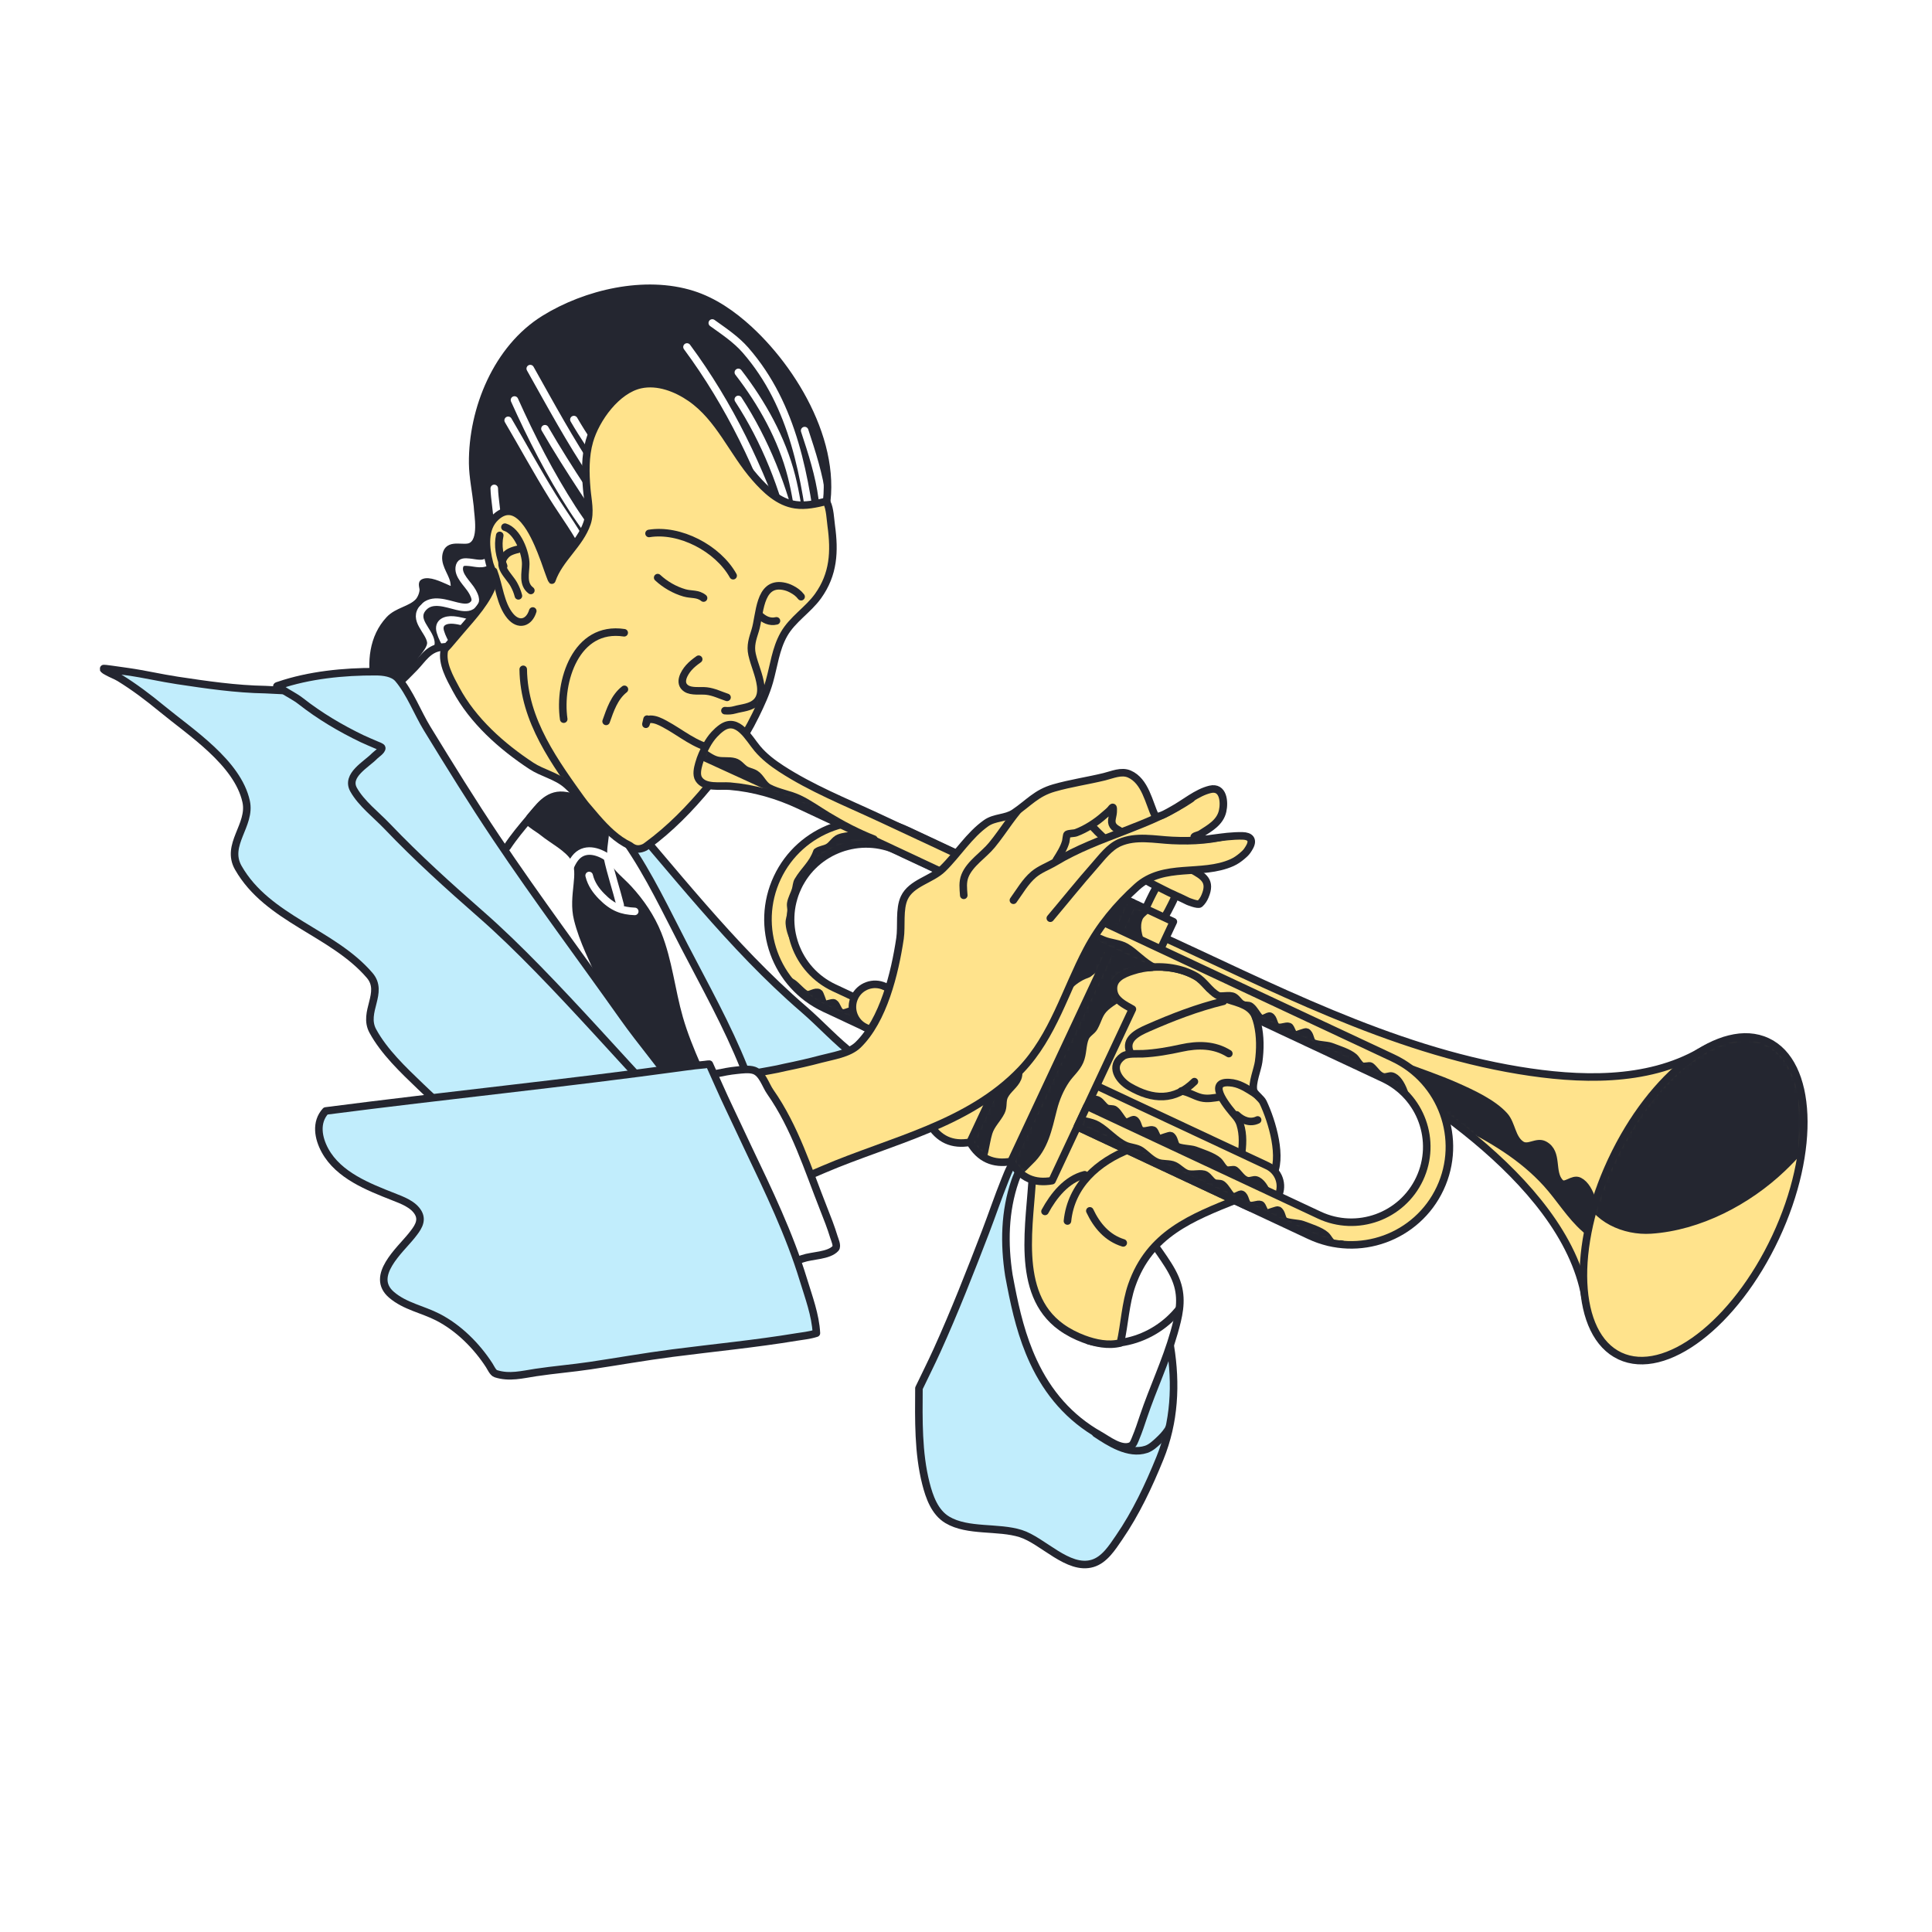 <svg width="512" height="512" viewBox="0 0 512 512" fill="none" xmlns="http://www.w3.org/2000/svg">
<g filter="url(#filter0_d_566_2371)">
<path fill-rule="evenodd" clip-rule="evenodd" d="M95.073 29.727C59.535 39 28.667 60.404 13.713 98.487C-6.348 149.581 24.495 202.961 30.839 253.59C38.67 316.094 -7.053 386.545 52.604 435.627C93.526 469.295 153.252 453.284 201.61 459.662C254.274 466.609 300.365 496.653 355.12 485.366C461.832 463.367 548.387 306.878 481.469 211.296C449.392 165.48 388.686 167.31 342.333 145.374C294.46 122.718 268.334 74.998 225.066 46.582C200.745 30.611 172.626 24.373 143.846 24.147C127.323 23.908 110.744 25.638 95.073 29.727Z" fill="white"/>
</g>
<path fill-rule="evenodd" clip-rule="evenodd" d="M99.453 181.832C98.186 175.528 98.815 168.904 103.201 164.211C105.329 161.934 108.844 161.647 110.872 159.534C111.603 158.772 112.204 157.276 112.186 156.201C112.181 155.875 111.812 154.658 112.147 154.464C113.548 153.652 116.552 155.128 117.867 155.678C118.324 155.868 119.469 156.518 119.999 156.307C120.732 156.015 120.362 154.266 120.245 153.81C119.626 151.371 117.453 149.103 118.407 146.466C119.292 144.019 122.932 145.689 124.771 144.826C128.073 143.275 126.629 136.538 126.534 134.065C126.134 130.242 125.302 126.368 125.266 122.801C125.123 108.436 131.74 92.281 144.306 84.519C155.313 77.719 170.912 74.063 183.511 78.045C189.182 79.838 194.229 83.372 198.565 87.372C211.74 99.526 224.042 121.418 217.485 139.725C215.118 146.333 210.169 151.837 204.754 156.168C202.112 158.281 199.399 160.289 196.721 162.353C191.379 166.467 185.68 170.129 180.534 174.484C176.775 177.664 173.084 180.942 169.27 184.054C161.712 190.224 153.646 195.905 144.95 200.333C140.534 202.582 136.133 205.266 131.165 206.122C120.614 207.94 108.91 202.92 103.936 193.359C103.892 193.274 103.845 193.178 103.797 193.072C101.89 189.867 100.274 185.916 99.453 181.832Z" fill="#242630"/>
<mask id="mask0_566_2371" style="mask-type:luminance" maskUnits="userSpaceOnUse" x="98" y="76" width="122" height="131">
<path d="M99.453 181.832C98.186 175.528 98.815 168.904 103.201 164.211C105.329 161.934 108.844 161.647 110.872 159.534C111.603 158.772 112.204 157.276 112.186 156.201C112.181 155.875 111.812 154.658 112.147 154.464C113.548 153.652 116.552 155.128 117.867 155.678C118.324 155.868 119.469 156.518 119.999 156.307C120.732 156.015 120.362 154.266 120.245 153.81C119.626 151.371 117.453 149.103 118.407 146.466C119.292 144.019 122.932 145.689 124.771 144.826C128.073 143.275 126.629 136.538 126.534 134.065C126.134 130.242 125.302 126.368 125.266 122.801C125.123 108.436 131.74 92.281 144.306 84.519C155.313 77.719 170.912 74.063 183.511 78.045C189.182 79.838 194.229 83.372 198.565 87.372C211.74 99.526 224.042 121.418 217.485 139.725C215.118 146.333 210.169 151.837 204.754 156.168C202.112 158.281 199.399 160.289 196.721 162.353C191.379 166.467 185.68 170.129 180.534 174.484C176.775 177.664 173.084 180.942 169.27 184.054C161.712 190.224 153.646 195.905 144.95 200.333C140.534 202.582 136.133 205.266 131.165 206.122C120.614 207.94 108.91 202.92 103.936 193.359C103.892 193.274 103.845 193.178 103.797 193.072C101.89 189.867 100.274 185.916 99.453 181.832Z" fill="white"/>
</mask>
<g mask="url(#mask0_566_2371)">
<path d="M188.766 85.592C191.843 87.801 195.084 89.947 197.587 92.822C210.433 107.572 213.496 126.719 215.733 145.352" stroke="white" stroke-width="2" stroke-miterlimit="1.5" stroke-linecap="round" stroke-linejoin="round"/>
<path d="M195.669 98.69C201.914 106.779 207.219 116.249 209.751 126.196C212.025 135.125 212.451 144.441 214.313 153.464" stroke="white" stroke-width="2" stroke-miterlimit="1.5" stroke-linecap="round" stroke-linejoin="round"/>
<path d="M195.656 105.858C202.792 116.787 207.812 129.406 210.6 142.15" stroke="white" stroke-width="2" stroke-miterlimit="1.5" stroke-linecap="round" stroke-linejoin="round"/>
<path d="M213.24 114.11C215.169 119.943 217.104 125.948 217.908 132.057C218.646 137.668 218.258 143.407 218.365 149.046" stroke="white" stroke-width="2" stroke-miterlimit="1.5" stroke-linecap="round" stroke-linejoin="round"/>
<path d="M182.062 91.953C193.354 107.224 201.55 124.332 207.571 142.335" stroke="white" stroke-width="2" stroke-miterlimit="1.5" stroke-linecap="round" stroke-linejoin="round"/>
<path d="M134.667 111.39C138.625 118.108 142.341 124.968 146.457 131.591C149.489 136.468 153.114 141.189 155.564 146.404" stroke="white" stroke-width="2" stroke-miterlimit="1.5" stroke-linecap="round" stroke-linejoin="round"/>
<path d="M136.344 106.006C140.781 115.914 145.824 125.716 151.715 134.85C154.38 138.983 157.467 142.797 159.864 147.104" stroke="white" stroke-width="2" stroke-miterlimit="1.5" stroke-linecap="round" stroke-linejoin="round"/>
<path d="M144.417 113.617C150.761 124.597 158.024 135.015 164.963 145.623" stroke="white" stroke-width="2" stroke-miterlimit="1.5" stroke-linecap="round" stroke-linejoin="round"/>
<path d="M140.523 97.684C145.856 107.174 151.107 116.894 157.19 125.932C159.962 130.052 163.435 133.763 165.857 138.113" stroke="white" stroke-width="2" stroke-miterlimit="1.5" stroke-linecap="round" stroke-linejoin="round"/>
<path d="M152.088 111.193C154.672 115.66 157.558 119.802 160.432 124.07" stroke="white" stroke-width="2" stroke-miterlimit="1.5" stroke-linecap="round" stroke-linejoin="round"/>
<path d="M130.983 129.432C131.136 134.969 133.817 143.89 129.484 148.516C128.172 149.916 125.952 149.141 124.317 149.005C123.314 148.922 122.16 148.773 121.803 149.958C121.057 152.434 124.12 154.821 125.182 156.781C125.921 158.145 126.595 159.557 124.887 160.597C123.83 161.241 122.222 160.904 121.096 160.643C118.345 160.004 114.508 158.429 112.18 161.004C109.259 164.236 113.745 167.094 114.173 170.101C114.41 171.768 112.479 173.772 111.58 175.06" stroke="white" stroke-width="2" stroke-miterlimit="1.5" stroke-linecap="round" stroke-linejoin="round"/>
<path d="M126.113 165.729C124.971 165.413 123.853 165.024 122.698 164.753C121.858 164.556 121.008 164.383 120.148 164.308C118.12 164.132 115.955 164.909 116.701 167.433C117.567 170.365 119.671 172.825 120.808 175.641C121.254 176.748 121.344 177.403 121.612 178.597" stroke="white" stroke-width="2" stroke-miterlimit="1.5" stroke-linecap="round" stroke-linejoin="round"/>
</g>
<path fill-rule="evenodd" clip-rule="evenodd" d="M99.453 181.832C98.186 175.528 98.815 168.904 103.201 164.211C105.329 161.934 108.844 161.647 110.872 159.534C111.603 158.772 112.204 157.276 112.186 156.201C112.181 155.875 111.812 154.658 112.147 154.464C113.548 153.652 116.552 155.128 117.867 155.678C118.324 155.868 119.469 156.518 119.999 156.307C120.732 156.015 120.362 154.266 120.245 153.81C119.626 151.371 117.453 149.103 118.407 146.466C119.292 144.019 122.932 145.689 124.771 144.826C128.073 143.275 126.629 136.538 126.534 134.065C126.134 130.242 125.302 126.368 125.266 122.801C125.123 108.436 131.74 92.281 144.306 84.519C155.313 77.719 170.912 74.063 183.511 78.045C189.182 79.838 194.229 83.372 198.565 87.372C211.74 99.526 224.042 121.418 217.485 139.725C215.118 146.333 210.169 151.837 204.754 156.168C202.112 158.281 199.399 160.289 196.721 162.353C191.379 166.467 185.68 170.129 180.534 174.484C176.775 177.664 173.084 180.942 169.27 184.054C161.712 190.224 153.646 195.905 144.95 200.333C140.534 202.582 136.133 205.266 131.165 206.122C120.614 207.94 108.91 202.92 103.936 193.359C103.892 193.274 103.845 193.178 103.797 193.072C101.89 189.867 100.274 185.916 99.453 181.832Z" stroke="#242630" stroke-width="2" stroke-miterlimit="1.5" stroke-linecap="round" stroke-linejoin="round"/>
<path fill-rule="evenodd" clip-rule="evenodd" d="M243.527 367.902C245.12 364.572 246.786 361.272 248.305 357.92C252.964 347.643 257.123 337.015 261.174 326.479C262.943 321.875 264.506 317.201 266.356 312.628C267.241 310.441 268.232 307.637 270.318 306.313C277.347 301.854 287.264 310.584 291.582 315.23C296.662 320.696 299.718 327.392 302.749 334.121C306.007 341.352 308.873 348.866 310.141 356.727C311.767 366.806 311.27 376.884 307.4 386.411C304.425 393.736 301.03 400.986 296.537 407.516C294.76 410.099 292.71 413.381 289.525 414.32C283.033 416.236 276.372 408.263 270.493 406.41C264.479 404.515 256.474 406.018 251.042 402.771C247.694 400.769 246.281 396.698 245.371 393.122C243.3 384.992 243.475 376.24 243.527 367.902Z" fill="#C1EDFC"/>
<mask id="mask1_566_2371" style="mask-type:luminance" maskUnits="userSpaceOnUse" x="243" y="305" width="69" height="110">
<path d="M243.527 367.902C245.12 364.572 246.786 361.272 248.305 357.92C252.964 347.643 257.123 337.015 261.174 326.479C262.943 321.875 264.506 317.201 266.356 312.628C267.241 310.441 268.232 307.637 270.318 306.313C277.347 301.854 287.264 310.584 291.582 315.23C296.662 320.696 299.718 327.392 302.749 334.121C306.007 341.352 308.873 348.866 310.141 356.727C311.767 366.806 311.27 376.884 307.4 386.411C304.425 393.736 301.03 400.986 296.537 407.516C294.76 410.099 292.71 413.381 289.525 414.32C283.033 416.236 276.372 408.263 270.493 406.41C264.479 404.515 256.474 406.018 251.042 402.771C247.694 400.769 246.281 396.698 245.371 393.122C243.3 384.992 243.475 376.24 243.527 367.902Z" fill="white"/>
</mask>
<g mask="url(#mask1_566_2371)">
<path d="M290.382 379.888C293.923 382.24 299.094 385.636 303.745 384.091C305.002 383.673 306.018 382.717 306.95 381.855C307.926 380.952 308.823 380.039 309.529 378.927C310.382 377.583 311.036 376.106 311.438 374.588C312.253 371.503 312.186 368.427 312.026 365.291" stroke="#242630" stroke-width="2" stroke-miterlimit="1.5" stroke-linecap="round" stroke-linejoin="round"/>
</g>
<path fill-rule="evenodd" clip-rule="evenodd" d="M243.527 367.902C245.12 364.572 246.786 361.272 248.305 357.92C252.964 347.643 257.123 337.015 261.174 326.479C262.943 321.875 264.506 317.201 266.356 312.628C267.241 310.441 268.232 307.637 270.318 306.313C277.347 301.854 287.264 310.584 291.582 315.23C296.662 320.696 299.718 327.392 302.749 334.121C306.007 341.352 308.873 348.866 310.141 356.727C311.767 366.806 311.27 376.884 307.4 386.411C304.425 393.736 301.03 400.986 296.537 407.516C294.76 410.099 292.71 413.381 289.525 414.32C283.033 416.236 276.372 408.263 270.493 406.41C264.479 404.515 256.474 406.018 251.042 402.771C247.694 400.769 246.281 396.698 245.371 393.122C243.3 384.992 243.475 376.24 243.527 367.902Z" stroke="#242630" stroke-width="2" stroke-miterlimit="1.5" stroke-linecap="round" stroke-linejoin="round"/>
<path fill-rule="evenodd" clip-rule="evenodd" d="M269.272 312.213C269.179 312.457 269.093 312.695 269.013 312.925C266.221 321.009 266.063 329.583 267.367 337.987C267.528 338.852 267.692 339.716 267.859 340.58C269.211 347.583 270.84 354.337 273.853 360.826C277.712 369.138 283.461 375.834 291.45 380.324C293.563 381.511 297.042 384.282 299.614 383.209C300.36 382.899 300.696 381.766 300.982 381.09C301.77 379.226 302.393 377.294 303.039 375.378C305.558 367.9 308.958 360.807 311.129 353.182C312.325 348.979 313.346 344.964 312.128 340.653C311.404 338.092 309.993 335.81 308.515 333.61C302.982 325.376 296.681 318.3 288.543 312.536C287.564 311.842 286.531 311.115 285.456 310.398C282.525 308.594 279.427 305.478 275.7 305.677C272.385 305.854 270.358 309.381 269.272 312.213Z" fill="white"/>
<mask id="mask2_566_2371" style="mask-type:luminance" maskUnits="userSpaceOnUse" x="266" y="305" width="47" height="79">
<path d="M269.272 312.213C269.179 312.457 269.093 312.695 269.013 312.925C266.221 321.009 266.063 329.583 267.367 337.987C267.528 338.852 267.692 339.716 267.859 340.58C269.211 347.583 270.84 354.337 273.853 360.826C277.712 369.138 283.461 375.834 291.45 380.324C293.563 381.511 297.042 384.282 299.614 383.209C300.36 382.899 300.696 381.766 300.982 381.09C301.77 379.226 302.393 377.294 303.039 375.378C305.558 367.9 308.958 360.807 311.129 353.182C312.325 348.979 313.346 344.964 312.128 340.653C311.404 338.092 309.993 335.81 308.515 333.61C302.982 325.376 296.681 318.3 288.543 312.536C287.564 311.842 286.531 311.115 285.456 310.398C282.525 308.594 279.427 305.478 275.7 305.677C272.385 305.854 270.358 309.381 269.272 312.213Z" fill="white"/>
</mask>
<g mask="url(#mask2_566_2371)">
<path d="M288.482 355.284C299.555 358.307 311.79 351.659 315.894 340.948C317.064 337.893 317.089 334.475 317.295 331.263" stroke="#242630" stroke-width="2" stroke-miterlimit="1.5" stroke-linecap="round" stroke-linejoin="round"/>
</g>
<path fill-rule="evenodd" clip-rule="evenodd" d="M269.272 312.213C269.179 312.457 269.093 312.695 269.013 312.925C266.221 321.009 266.063 329.583 267.367 337.987C267.528 338.852 267.692 339.716 267.859 340.58C269.211 347.583 270.84 354.337 273.853 360.826C277.712 369.138 283.461 375.834 291.45 380.324C293.563 381.511 297.042 384.282 299.614 383.209C300.36 382.899 300.696 381.766 300.982 381.09C301.77 379.226 302.393 377.294 303.039 375.378C305.558 367.9 308.958 360.807 311.129 353.182C312.325 348.979 313.346 344.964 312.128 340.653C311.404 338.092 309.993 335.81 308.515 333.61C302.982 325.376 296.681 318.3 288.543 312.536C287.564 311.842 286.531 311.115 285.456 310.398C282.525 308.594 279.427 305.478 275.7 305.677C272.385 305.854 270.358 309.381 269.272 312.213Z" stroke="#242630" stroke-width="2" stroke-miterlimit="1.5" stroke-linecap="round" stroke-linejoin="round"/>
<path fill-rule="evenodd" clip-rule="evenodd" d="M296.916 355.9C298.028 350.926 298.255 345.398 299.928 340.603C304.663 327.032 315.624 322.731 327.995 317.788C331.187 316.512 335.192 314.944 337.109 311.857C340.082 307.071 337.131 297.158 334.729 292.115C334.237 291.083 332.437 289.899 332.206 288.966C331.733 287.061 333.28 283.356 333.552 281.373C334.451 274.815 333.619 267.436 328.361 262.945C326.524 261.377 324.365 260.261 322.21 259.197C319.23 257.725 316.048 256.62 312.935 255.454C308.64 253.846 303.829 252.759 299.304 254.107C292.213 256.221 290.089 265.691 286.024 270.885C282.55 275.324 278.949 278.827 276.9 284.226C273.811 292.364 273.975 302.268 273.64 310.89C273.138 323.81 268.735 342.663 281.207 351.671C283.057 353.007 285.12 354.062 287.258 354.855C290.301 355.985 293.706 356.691 296.916 355.9Z" fill="#FFE38C"/>
<mask id="mask3_566_2371" style="mask-type:luminance" maskUnits="userSpaceOnUse" x="272" y="253" width="67" height="104">
<path d="M296.916 355.9C298.028 350.926 298.255 345.398 299.928 340.603C304.663 327.032 315.624 322.731 327.995 317.788C331.187 316.512 335.192 314.944 337.109 311.857C340.082 307.071 337.131 297.158 334.729 292.115C334.237 291.083 332.437 289.899 332.206 288.966C331.733 287.061 333.28 283.356 333.552 281.373C334.451 274.815 333.619 267.436 328.361 262.945C326.524 261.377 324.365 260.261 322.21 259.197C319.23 257.725 316.048 256.62 312.935 255.454C308.64 253.846 303.829 252.759 299.304 254.107C292.213 256.221 290.089 265.691 286.024 270.885C282.55 275.324 278.949 278.827 276.9 284.226C273.811 292.364 273.975 302.268 273.64 310.89C273.138 323.81 268.735 342.663 281.207 351.671C283.057 353.007 285.12 354.062 287.258 354.855C290.301 355.985 293.706 356.691 296.916 355.9Z" fill="white"/>
</mask>
<g mask="url(#mask3_566_2371)">
<path d="M328.929 306.473C329.344 303.598 329.536 300.739 328.654 297.939C328.38 297.067 327.918 296.371 327.326 295.684C326.063 294.222 319.299 286.504 325.772 286.896C326.411 286.934 327.038 287.039 327.651 287.223C328.566 287.498 329.458 287.922 330.284 288.397C331.56 289.131 332.848 289.953 334.001 290.874" stroke="#242630" stroke-width="2" stroke-miterlimit="1.5" stroke-linecap="round" stroke-linejoin="round"/>
<path d="M333.283 296.795C331.257 297.755 329.227 296.893 327.74 295.454" stroke="#242630" stroke-width="2" stroke-miterlimit="1.5" stroke-linecap="round" stroke-linejoin="round"/>
<path d="M325.652 279.212C321.784 276.802 317.46 276.782 313.09 277.741C309.768 278.47 306.28 279.096 302.876 279.256C301.389 279.326 298.809 279.043 297.559 279.938C293.981 282.501 296.372 286.241 299.32 287.955C305.542 291.573 311.278 291.797 316.53 286.643" stroke="#242630" stroke-width="2" stroke-miterlimit="1.5" stroke-linecap="round" stroke-linejoin="round"/>
<path d="M323.244 290.721C321.587 290.968 319.962 291.311 318.297 290.908C316.516 290.476 314.939 289.357 313.106 289.118" stroke="#242630" stroke-width="2" stroke-miterlimit="1.5" stroke-linecap="round" stroke-linejoin="round"/>
<path d="M299.421 278.714C298.077 275.372 301.419 273.67 304.129 272.477C310.658 269.602 317.274 267.038 324.233 265.35" stroke="#242630" stroke-width="2" stroke-miterlimit="1.5" stroke-linecap="round" stroke-linejoin="round"/>
<path d="M288.82 320.89C290.66 324.791 293.42 328.079 297.672 329.382" stroke="#242630" stroke-width="2" stroke-miterlimit="1.5" stroke-linecap="round" stroke-linejoin="round"/>
<path d="M299.462 304.527C290.924 307.83 283.847 314.131 282.886 323.579" stroke="#242630" stroke-width="2" stroke-miterlimit="1.5" stroke-linecap="round" stroke-linejoin="round"/>
<path d="M276.938 321.038C279.182 316.894 282.624 312.517 287.443 311.321" stroke="#242630" stroke-width="2" stroke-miterlimit="1.5" stroke-linecap="round" stroke-linejoin="round"/>
</g>
<path fill-rule="evenodd" clip-rule="evenodd" d="M296.916 355.9C298.028 350.926 298.255 345.398 299.928 340.603C304.663 327.032 315.624 322.731 327.995 317.788C331.187 316.512 335.192 314.944 337.109 311.857C340.082 307.071 337.131 297.158 334.729 292.115C334.237 291.083 332.437 289.899 332.206 288.966C331.733 287.061 333.28 283.356 333.552 281.373C334.451 274.815 333.619 267.436 328.361 262.945C326.524 261.377 324.365 260.261 322.21 259.197C319.23 257.725 316.048 256.62 312.935 255.454C308.64 253.846 303.829 252.759 299.304 254.107C292.213 256.221 290.089 265.691 286.024 270.885C282.55 275.324 278.949 278.827 276.9 284.226C273.811 292.364 273.975 302.268 273.64 310.89C273.138 323.81 268.735 342.663 281.207 351.671C283.057 353.007 285.12 354.062 287.258 354.855C290.301 355.985 293.706 356.691 296.916 355.9Z" stroke="#242630" stroke-width="2" stroke-miterlimit="1.5" stroke-linecap="round" stroke-linejoin="round"/>
<path fill-rule="evenodd" clip-rule="evenodd" d="M158.666 210.473C166.164 229.553 175.339 247.684 183.779 266.321C187.083 273.618 189.877 281.13 193.279 288.395C194.673 291.373 195.834 295.007 197.976 297.604C199.566 299.533 202.602 299.882 204.902 300.306C212.925 301.784 220.546 299.556 227.626 295.678C229.833 294.469 231.95 293.082 234.117 291.801C234.759 291.421 235.941 291.029 235.892 290.128C235.633 285.331 229.758 282.12 226.511 279.667C221.632 275.982 217.565 271.395 212.948 267.415C193.676 250.807 178.156 230.233 161.356 211.238C160.986 210.819 158.666 210.473 158.666 210.473Z" fill="#C1EDFC" stroke="#242630" stroke-width="2" stroke-miterlimit="1.5" stroke-linecap="round" stroke-linejoin="round"/>
<path fill-rule="evenodd" clip-rule="evenodd" d="M100.44 185.629C103.757 182.898 106.916 179.98 109.883 176.868C112.019 174.628 113.491 171.993 116.717 171.543C128.566 169.89 133.428 181.943 139.501 190.153C143.418 195.449 148.092 200.048 152.351 205.049C157.193 210.733 161.951 217.243 166.198 223.399C172.088 231.936 176.592 241.557 181.355 250.735C186.869 261.362 192.739 271.833 197.189 282.959C198.11 285.261 198.941 287.597 199.856 289.903C200.268 290.941 200.917 292.017 200.2 293.075C192.099 305.022 178.947 290.232 173.026 284.159C171.398 282.49 169.838 280.765 168.236 279.072C166.095 276.81 163.9 274.6 161.75 272.347C154.409 264.648 147.838 256.325 140.759 248.405C134.023 240.87 128.332 232.669 122.147 224.691C117.876 219.182 113.216 214.196 109.79 208.075C107.414 203.831 100.44 185.629 100.44 185.629Z" fill="white"/>
<mask id="mask4_566_2371" style="mask-type:luminance" maskUnits="userSpaceOnUse" x="100" y="171" width="101" height="127">
<path d="M100.44 185.629C103.757 182.898 106.916 179.98 109.883 176.868C112.019 174.628 113.491 171.993 116.717 171.543C128.566 169.89 133.428 181.943 139.501 190.153C143.418 195.449 148.092 200.048 152.351 205.049C157.193 210.733 161.951 217.243 166.198 223.399C172.088 231.936 176.592 241.557 181.355 250.735C186.869 261.362 192.739 271.833 197.189 282.959C198.11 285.261 198.941 287.597 199.856 289.903C200.268 290.941 200.917 292.017 200.2 293.075C192.099 305.022 178.947 290.232 173.026 284.159C171.398 282.49 169.838 280.765 168.236 279.072C166.095 276.81 163.9 274.6 161.75 272.347C154.409 264.648 147.838 256.325 140.759 248.405C134.023 240.87 128.332 232.669 122.147 224.691C117.876 219.182 113.216 214.196 109.79 208.075C107.414 203.831 100.44 185.629 100.44 185.629Z" fill="white"/>
</mask>
<g mask="url(#mask4_566_2371)">
<path fill-rule="evenodd" clip-rule="evenodd" d="M149.544 211.139C147.528 210.949 145.542 211.336 143.886 212.925C142.87 213.899 141.958 214.949 141.02 215.997C140.674 216.384 140.134 216.926 140.139 217.488C140.143 217.929 140.721 218.281 141.027 218.521C141.962 219.253 143.017 219.833 143.936 220.583C146.502 222.677 150.516 224.648 152.253 227.489C153.466 229.473 153.229 232.166 153.004 234.372C152.682 237.533 152.31 240.463 153.086 243.592C154.523 249.393 157.361 254.709 159.713 260.166C164.06 270.257 167.929 280.581 176.696 287.755C179.602 290.133 182.447 292.803 185.971 294.247C187.12 294.718 188.783 295.247 190.116 294.994C186.861 286.547 182.498 278.506 179.994 269.777C177.885 262.421 177.17 254.674 174.314 247.534C172.546 243.114 169.79 239.08 166.578 235.581C164.544 233.365 161.949 231.504 160.566 228.767C158.709 225.094 161.597 220.985 159.768 217.271C159.174 216.064 158.335 214.903 157.422 213.815C155.096 212.752 152.274 211.396 149.544 211.139Z" fill="#242630" stroke="#242630" stroke-width="2" stroke-miterlimit="1.5" stroke-linecap="round" stroke-linejoin="round"/>
<path d="M168.215 241.531C164.861 241.398 162.376 240.561 159.377 237.482C158.037 236.107 156.694 234.366 156.13 232.015" stroke="white" stroke-width="2" stroke-miterlimit="1.5" stroke-linecap="round" stroke-linejoin="round"/>
<path d="M160.99 227.313C161.904 231.547 163.303 235.656 164.358 239.856" stroke="white" stroke-width="2" stroke-miterlimit="1.5" stroke-linecap="round" stroke-linejoin="round"/>
<path d="M150.513 231.279C151.066 229.684 151.909 227.607 153.307 226.513C156.057 224.361 159.859 226.145 162.174 228.111" stroke="white" stroke-width="2" stroke-miterlimit="1.5" stroke-linecap="round" stroke-linejoin="round"/>
<path d="M134.414 224.437C136.192 221.742 138.218 219.337 140.291 216.877C142.696 214.021 144.977 210.427 149.274 210.778C150.618 210.888 152.098 211.3 153.366 211.765" stroke="#242630" stroke-width="2" stroke-miterlimit="1.5" stroke-linecap="round" stroke-linejoin="round"/>
</g>
<path fill-rule="evenodd" clip-rule="evenodd" d="M100.44 185.629C103.757 182.898 106.916 179.98 109.883 176.868C112.019 174.628 113.491 171.993 116.717 171.543C128.566 169.89 133.428 181.943 139.501 190.153C143.418 195.449 148.092 200.048 152.351 205.049C157.193 210.733 161.951 217.243 166.198 223.399C172.088 231.936 176.592 241.557 181.355 250.735C186.869 261.362 192.739 271.833 197.189 282.959C198.11 285.261 198.941 287.597 199.856 289.903C200.268 290.941 200.917 292.017 200.2 293.075C192.099 305.022 178.947 290.232 173.026 284.159C171.398 282.49 169.838 280.765 168.236 279.072C166.095 276.81 163.9 274.6 161.75 272.347C154.409 264.648 147.838 256.325 140.759 248.405C134.023 240.87 128.332 232.669 122.147 224.691C117.876 219.182 113.216 214.196 109.79 208.075C107.414 203.831 100.44 185.629 100.44 185.629Z" stroke="#242630" stroke-width="2" stroke-miterlimit="1.5" stroke-linecap="round" stroke-linejoin="round"/>
<path fill-rule="evenodd" clip-rule="evenodd" d="M82.935 183.637C81.849 183.538 80.765 183.42 79.681 183.279C76.568 183.057 73.489 182.906 70.359 182.758C62.541 182.629 54.687 181.48 47.029 180.325C42.63 179.662 38.295 178.633 33.89 178.01C32.44 177.805 30.989 177.599 29.539 177.394C29.063 177.327 28.586 177.262 28.108 177.211C28.077 177.208 27.366 177.15 27.379 177.191C27.487 177.553 28.155 177.859 28.447 178.025C29.498 178.622 30.665 179.016 31.694 179.647C35.576 182.031 39.269 184.82 42.781 187.717C50.453 194.045 62.972 202.099 65.233 212.414C66.607 218.68 59.663 223.854 63.158 229.975C70.927 243.58 88.141 247.044 97.956 258.478C101.888 263.058 96.029 268.132 98.803 273.233C101.803 278.752 106.887 283.55 111.365 287.852C121.631 297.714 134.067 308.185 147.866 312.553C150.12 313.266 152.541 313.631 154.902 313.379C156.843 313.172 158.743 312.584 160.62 312.067C166.728 310.384 177.28 307.846 179.419 300.717C181.321 294.377 175.062 287.584 171.438 283.147C161.647 271.161 151.426 259.303 142.251 246.835C132.091 233.029 122.484 218.829 112.456 204.928C108.326 199.202 104.764 190.767 98.569 186.906C93.959 184.033 88.155 184.113 82.935 183.637Z" fill="#C1EDFC" stroke="#242630" stroke-width="2" stroke-miterlimit="1.5" stroke-linecap="round" stroke-linejoin="round"/>
<path fill-rule="evenodd" clip-rule="evenodd" d="M180.078 289.472C175.442 282.57 169.961 276.304 165.165 269.528C153.987 253.738 142.326 238.151 131.557 222.082C125.165 212.544 119.182 202.854 113.193 193.07C110.706 189.006 108.634 183.534 105.527 179.884C104.166 178.285 101.522 178.012 99.575 178.003C91.114 177.963 81.889 178.885 73.843 181.643C73.8 181.658 73.333 181.77 73.372 181.865C73.477 182.113 74.592 182.557 74.866 182.743C76.442 183.816 78.19 184.62 79.693 185.799C84.716 189.742 90.208 192.996 95.964 195.765C97.227 196.372 98.525 196.877 99.805 197.446C100.017 197.54 101.163 197.919 101.174 198.224C101.201 198.959 99.724 199.866 99.265 200.344C97.114 202.586 91.57 205.458 93.712 209.275C95.78 212.959 99.683 215.917 102.584 218.957C110.52 227.276 118.977 234.897 127.619 242.467C146.976 259.423 169.796 287.235 188.125 305.291C189.127 306.277 180.078 289.472 180.078 289.472Z" fill="#C1EDFC" stroke="#242630" stroke-width="2" stroke-miterlimit="1.5" stroke-linecap="round" stroke-linejoin="round"/>
<path fill-rule="evenodd" clip-rule="evenodd" d="M171.505 224.093C177.569 219.675 182.842 214.235 187.619 208.473C192.488 202.601 196.887 196.373 200.244 189.505C201.647 186.634 203.019 183.689 203.894 180.608C205.087 176.408 205.545 172.006 207.721 168.141C209.994 164.102 214.143 161.665 216.798 157.95C220.941 152.153 221.222 146.158 220.285 139.311C220.051 137.598 219.951 134.783 219.145 133.219C219.084 133.099 219.015 132.985 218.939 132.875C216.284 133.525 213.517 134.157 210.772 133.759C206.362 133.119 202.91 129.805 200.097 126.591C194.129 119.775 190.665 110.733 183.016 105.449C179.269 102.86 174.356 100.937 169.748 101.932C163.417 103.299 157.906 110.958 156.206 116.884C155.034 120.971 155.135 125.356 155.491 129.553C155.741 132.502 156.55 135.755 155.575 138.645C153.675 144.279 148.216 148.032 146.243 153.739C146.148 153.655 145.27 151.222 145.209 151.042C144.632 149.363 144.035 147.69 143.371 146.044C141.632 141.734 137.254 131.692 131.415 137.018C128.063 140.074 128.713 145.327 129.717 149.272C130.008 150.415 131.323 152.91 130.897 154.201C129.226 159.259 125.474 163.212 122.077 167.174C120.994 168.436 119.908 169.697 118.843 170.975C118.559 171.316 117.847 171.913 117.749 172.368C117.016 175.809 119.273 179.713 120.83 182.624C125.31 191.001 132.957 197.794 140.806 202.959C143.708 204.869 147.49 205.624 150.117 207.923C155.716 212.822 159.962 220.819 166.938 224.111C168.298 225.253 169.597 225.166 170.917 224.511C171.114 224.374 171.31 224.234 171.505 224.093Z" fill="#FFE38C"/>
<mask id="mask5_566_2371" style="mask-type:luminance" maskUnits="userSpaceOnUse" x="117" y="101" width="104" height="124">
<path d="M171.505 224.093C177.569 219.675 182.842 214.235 187.619 208.473C192.488 202.601 196.887 196.373 200.244 189.505C201.647 186.634 203.019 183.689 203.894 180.608C205.087 176.408 205.545 172.006 207.721 168.141C209.994 164.102 214.143 161.665 216.798 157.95C220.941 152.153 221.222 146.158 220.285 139.311C220.051 137.598 219.951 134.783 219.145 133.219C219.084 133.099 219.015 132.985 218.939 132.875C216.284 133.525 213.517 134.157 210.772 133.759C206.362 133.119 202.91 129.805 200.097 126.591C194.129 119.775 190.665 110.733 183.016 105.449C179.269 102.86 174.356 100.937 169.748 101.932C163.417 103.299 157.906 110.958 156.206 116.884C155.034 120.971 155.135 125.356 155.491 129.553C155.741 132.502 156.55 135.755 155.575 138.645C153.675 144.279 148.216 148.032 146.243 153.739C146.148 153.655 145.27 151.222 145.209 151.042C144.632 149.363 144.035 147.69 143.371 146.044C141.632 141.734 137.254 131.692 131.415 137.018C128.063 140.074 128.713 145.327 129.717 149.272C130.008 150.415 131.323 152.91 130.897 154.201C129.226 159.259 125.474 163.212 122.077 167.174C120.994 168.436 119.908 169.697 118.843 170.975C118.559 171.316 117.847 171.913 117.749 172.368C117.016 175.809 119.273 179.713 120.83 182.624C125.31 191.001 132.957 197.794 140.806 202.959C143.708 204.869 147.49 205.624 150.117 207.923C155.716 212.822 159.962 220.819 166.938 224.111C168.298 225.253 169.597 225.166 170.917 224.511C171.114 224.374 171.31 224.234 171.505 224.093Z" fill="white"/>
</mask>
<g mask="url(#mask5_566_2371)">
<path d="M192.116 188.331C192.998 188.414 193.876 188.35 194.732 188.109C196.685 187.557 198.992 187.525 200.504 185.987C201.626 184.845 201.776 183.215 201.582 181.699C201.217 178.853 199.926 176.226 199.305 173.439C198.788 171.121 199.44 169.293 200.13 167.09C201.412 162.995 201.079 154.301 207.441 155.322C208.289 155.458 209.048 155.724 209.805 156.125C210.816 156.66 211.595 157.224 212.301 158.134" stroke="#242630" stroke-width="2" stroke-miterlimit="1.5" stroke-linecap="round" stroke-linejoin="round"/>
<path d="M172 141.373C180.129 140.047 190.222 145.301 194.29 152.567" stroke="#242630" stroke-width="2" stroke-miterlimit="1.5" stroke-linecap="round" stroke-linejoin="round"/>
<path d="M174.292 153.074C176.271 154.919 178.793 156.376 181.406 157.125C183.202 157.641 184.937 157.229 186.452 158.49" stroke="#242630" stroke-width="2" stroke-miterlimit="1.5" stroke-linecap="round" stroke-linejoin="round"/>
<path d="M201.158 162.915C202.404 164.188 203.99 164.97 205.77 164.533" stroke="#242630" stroke-width="2" stroke-miterlimit="1.5" stroke-linecap="round" stroke-linejoin="round"/>
<path d="M171.482 190.581C171.378 191.018 171.28 191.456 171.177 191.894C171.128 192.1 171.316 191.492 171.4 191.297C171.622 190.778 171.705 190.616 172.361 190.605C173.678 190.583 174.981 191.231 176.112 191.838C180.66 194.28 184.079 197.49 189.322 198.54" stroke="#242630" stroke-width="2" stroke-miterlimit="1.5" stroke-linecap="round" stroke-linejoin="round"/>
<path d="M185.159 174.7C184.179 175.396 183.293 176.081 182.528 176.952C181.338 178.304 179.714 181.032 181.865 182.453C183.273 183.383 185.654 182.948 187.247 183.131C189.193 183.354 190.865 184.218 192.673 184.812" stroke="#242630" stroke-width="2" stroke-miterlimit="1.5" stroke-linecap="round" stroke-linejoin="round"/>
<path d="M160.627 191.176C161.722 188.089 162.807 184.775 165.477 182.679" stroke="#242630" stroke-width="2" stroke-miterlimit="1.5" stroke-linecap="round" stroke-linejoin="round"/>
<path d="M149.39 190.584C147.959 180.609 152.616 165.745 165.419 167.691" stroke="#242630" stroke-width="2" stroke-miterlimit="1.5" stroke-linecap="round" stroke-linejoin="round"/>
<path d="M138.662 177.379C138.821 191.026 147.107 202.143 154.746 212.797" stroke="#242630" stroke-width="2" stroke-miterlimit="1.5" stroke-linecap="round" stroke-linejoin="round"/>
<path d="M130.815 151.383C132.238 155.125 132.583 160.068 135.203 163.23C137.44 165.931 140.209 165.124 141.189 161.92" stroke="#242630" stroke-width="2" stroke-miterlimit="1.5" stroke-linecap="round" stroke-linejoin="round"/>
<path d="M140.678 156.478C138.422 154.777 139.286 151.912 139.322 149.487C139.365 146.602 137.16 140.67 133.815 139.701" stroke="#242630" stroke-width="2" stroke-miterlimit="1.5" stroke-linecap="round" stroke-linejoin="round"/>
<path d="M137.382 157.901C137.104 156.815 136.718 155.885 136.182 154.902C134.857 152.469 131.39 150.065 133.978 147.161C134.294 146.807 134.699 146.486 135.129 146.278C135.772 145.966 136.537 145.723 137.239 145.579" stroke="#242630" stroke-width="2" stroke-miterlimit="1.5" stroke-linecap="round" stroke-linejoin="round"/>
<path d="M132.438 141.891C131.835 144.74 132.414 147.372 133.476 150.021" stroke="#242630" stroke-width="2" stroke-miterlimit="1.5" stroke-linecap="round" stroke-linejoin="round"/>
</g>
<path fill-rule="evenodd" clip-rule="evenodd" d="M171.505 224.093C177.569 219.675 182.842 214.235 187.619 208.473C192.488 202.601 196.887 196.373 200.244 189.505C201.647 186.634 203.019 183.689 203.894 180.608C205.087 176.408 205.545 172.006 207.721 168.141C209.994 164.102 214.143 161.665 216.798 157.95C220.941 152.153 221.222 146.158 220.285 139.311C220.051 137.598 219.951 134.783 219.145 133.219C219.084 133.099 219.015 132.985 218.939 132.875C216.284 133.525 213.517 134.157 210.772 133.759C206.362 133.119 202.91 129.805 200.097 126.591C194.129 119.775 190.665 110.733 183.016 105.449C179.269 102.86 174.356 100.937 169.748 101.932C163.417 103.299 157.906 110.958 156.206 116.884C155.034 120.971 155.135 125.356 155.491 129.553C155.741 132.502 156.55 135.755 155.575 138.645C153.675 144.279 148.216 148.032 146.243 153.739C146.148 153.655 145.27 151.222 145.209 151.042C144.632 149.363 144.035 147.69 143.371 146.044C141.632 141.734 137.254 131.692 131.415 137.018C128.063 140.074 128.713 145.327 129.717 149.272C130.008 150.415 131.323 152.91 130.897 154.201C129.226 159.259 125.474 163.212 122.077 167.174C120.994 168.436 119.908 169.697 118.843 170.975C118.559 171.316 117.847 171.913 117.749 172.368C117.016 175.809 119.273 179.713 120.83 182.624C125.31 191.001 132.957 197.794 140.806 202.959C143.708 204.869 147.49 205.624 150.117 207.923C155.716 212.822 159.962 220.819 166.938 224.111C168.298 225.253 169.597 225.166 170.917 224.511C171.114 224.374 171.31 224.234 171.505 224.093Z" stroke="#242630" stroke-width="2" stroke-miterlimit="1.5" stroke-linecap="round" stroke-linejoin="round"/>
<path fill-rule="evenodd" clip-rule="evenodd" d="M302.56 243.118C303.262 241.5 303.982 239.893 304.766 238.314C305.246 237.35 305.714 236.377 306.242 235.439C306.476 235.021 306.914 234.032 307.334 233.812C308.585 233.154 311.051 234.065 311.462 235.484C311.854 236.836 311.086 238.431 310.476 239.61C309.173 242.129 308.059 245.031 304.888 245.148C304.271 245.171 302.56 243.118 302.56 243.118Z" fill="#FFE38C" stroke="#242630" stroke-width="2" stroke-miterlimit="1.5" stroke-linecap="round" stroke-linejoin="round"/>
<path fill-rule="evenodd" clip-rule="evenodd" d="M314.858 238.868C312.706 237.77 310.453 236.892 308.314 235.754C306.961 235.034 305.548 234.409 304.234 233.618C303.438 233.139 301.766 232.545 301.316 231.714C299.795 228.902 303.806 226.628 305.944 226.52C307.481 226.442 308.957 227.054 310.36 227.604C312.275 228.356 313.968 229.479 315.767 230.458C318.999 232.216 321.051 233.491 319.339 237.511C319.012 238.277 318.587 238.959 317.963 239.52C317.491 239.944 314.858 238.868 314.858 238.868Z" fill="#FFE38C" stroke="#242630" stroke-width="2" stroke-miterlimit="1.5" stroke-linecap="round" stroke-linejoin="round"/>
<path fill-rule="evenodd" clip-rule="evenodd" d="M238.004 225.545C228.009 220.862 216.091 225.175 211.408 235.17C206.725 245.166 211.038 257.083 221.033 261.767L259.066 279.586L256.52 285.019L218.488 267.2C205.493 261.112 199.887 245.619 205.975 232.625C212.063 219.631 227.556 214.024 240.55 220.112L280.005 238.598L277.459 244.031L238.004 225.545Z" fill="#FFE38C"/>
<mask id="mask6_566_2371" style="mask-type:luminance" maskUnits="userSpaceOnUse" x="203" y="217" width="78" height="69">
<path d="M238.004 225.545C228.009 220.862 216.091 225.175 211.408 235.17C206.725 245.166 211.038 257.083 221.033 261.767L259.066 279.586L256.52 285.019L218.488 267.2C205.493 261.112 199.887 245.619 205.975 232.625C212.063 219.631 227.556 214.024 240.55 220.112L280.005 238.598L277.459 244.031L238.004 225.545Z" fill="white"/>
</mask>
<g mask="url(#mask6_566_2371)">
<path fill-rule="evenodd" clip-rule="evenodd" d="M276.117 295.577C275.117 292.805 272.162 291.201 269.711 289.885C267.897 288.91 266.4 287.092 264.507 286.361C261.738 285.292 258.306 285.276 255.699 283.947C254.451 283.311 253.397 282.001 252.061 281.588C250.338 281.056 248.569 281.068 246.957 280.185C245.557 279.419 244.802 277.822 243.423 277.154C242.274 276.597 240.961 276.597 239.824 275.974C238.381 275.183 237.616 272.733 236.268 272.265C235.317 271.935 234.293 272.182 233.368 271.843C232.657 271.583 232.313 270.607 231.606 270.432C230.243 270.095 228.934 270.564 227.584 270.371C226.662 270.239 226.878 268.29 226.322 268.02C225.265 267.508 223.896 268.858 222.929 268.336C221.969 267.817 221.832 266.264 221.044 265.81C220.527 265.513 218.549 266.491 218.314 266.119C218.02 265.654 217.336 263.225 217.021 263.096C215.936 262.651 214.888 263.721 213.871 263.581C212.938 263.453 210.972 261.035 210.025 260.474C208.343 259.478 205.752 257.734 203.945 257.434C202.998 257.277 201.724 257.675 200.845 257.298C200.161 257.005 199.799 255.621 199.287 255.493C197.913 255.148 196.028 255.611 194.899 254.535C194.434 254.092 194.228 253.109 193.781 252.774C191.517 251.078 185.539 253.712 183.996 255.348C182.304 257.142 185.493 260.991 186.913 262.116C193.347 267.211 201.258 268.763 208.787 271.59C217.005 274.675 224.62 279.012 232.807 282.093C241.31 285.293 250.272 287.598 258.527 291.416C264.383 294.124 269.342 297.719 274.818 300.885C275.764 301.432 276.117 295.577 276.117 295.577Z" fill="#242630" stroke="#242630" stroke-width="2" stroke-miterlimit="1.5" stroke-linecap="round" stroke-linejoin="round"/>
<path fill-rule="evenodd" clip-rule="evenodd" d="M215.218 252.848C212.026 251.855 209.473 248.672 209.188 244.724C209.115 243.701 209.575 242.794 209.669 241.787C209.744 240.986 209.428 240.155 209.567 239.365C209.781 238.148 210.494 236.916 210.852 235.721C211.053 235.052 211.091 234.049 211.451 233.436C213.17 230.516 215.312 229.065 216.473 225.739C217.376 225.088 218.407 225.111 219.396 224.571C220.525 223.954 221.158 222.558 222.353 222.081C224.552 221.204 228.101 221.47 230.504 221.213C234.955 220.737 240.788 226.777 240.422 231.104C240.207 233.639 237.698 236.171 235.799 237.609C233.453 239.385 230.779 240.465 228.698 242.641C226.337 245.112 224.702 248.245 222.595 250.927C222.543 250.994 222.478 251.063 222.401 251.134C220.075 253.152 217.485 253.553 215.218 252.848Z" fill="#242630" stroke="#242630" stroke-width="2" stroke-miterlimit="1.5" stroke-linecap="round" stroke-linejoin="round"/>
</g>
<path fill-rule="evenodd" clip-rule="evenodd" d="M238.004 225.545C228.009 220.862 216.091 225.175 211.408 235.17C206.725 245.166 211.038 257.083 221.033 261.767L259.066 279.586L256.52 285.019L218.488 267.2C205.493 261.112 199.887 245.619 205.975 232.625C212.063 219.631 227.556 214.024 240.55 220.112L280.005 238.598L277.459 244.031L238.004 225.545Z" stroke="#242630" stroke-width="2" stroke-miterlimit="1.5" stroke-linecap="round" stroke-linejoin="round"/>
<path fill-rule="evenodd" clip-rule="evenodd" d="M338.754 316.922C340.159 313.923 338.865 310.348 335.866 308.943L234.446 261.425C231.448 260.02 227.873 261.314 226.468 264.312C225.063 267.311 226.356 270.886 229.355 272.291L330.775 319.81C333.774 321.214 337.349 319.921 338.754 316.922Z" fill="#FFE38C"/>
<mask id="mask7_566_2371" style="mask-type:luminance" maskUnits="userSpaceOnUse" x="225" y="260" width="115" height="61">
<path d="M338.754 316.922C340.159 313.923 338.865 310.348 335.866 308.943L234.446 261.425C231.448 260.02 227.873 261.314 226.468 264.312C225.063 267.311 226.356 270.886 229.355 272.291L330.775 319.81C333.774 321.214 337.349 319.921 338.754 316.922Z" fill="white"/>
</mask>
<g mask="url(#mask7_566_2371)">
<path fill-rule="evenodd" clip-rule="evenodd" d="M248.03 275C250.821 274.055 253.917 275.365 256.474 276.46C258.367 277.271 260.722 277.308 262.474 278.333C265.036 279.831 267.188 282.505 269.852 283.715C271.128 284.294 272.808 284.301 273.965 285.089C275.455 286.104 276.548 287.494 278.244 288.205C279.716 288.821 281.435 288.416 282.817 289.077C283.969 289.628 284.787 290.656 285.984 291.156C287.501 291.791 289.893 290.862 291.1 291.624C291.951 292.162 292.396 293.117 293.238 293.629C293.885 294.022 294.862 293.683 295.44 294.126C296.553 294.982 297.002 296.298 297.995 297.233C298.673 297.872 300.062 296.487 300.62 296.754C301.679 297.262 301.478 299.174 302.488 299.604C303.492 300.032 304.792 299.17 305.638 299.504C306.193 299.722 306.662 301.879 307.098 301.831C307.645 301.771 309.971 300.791 310.268 300.957C311.293 301.527 311.11 303.014 311.853 303.722C312.535 304.372 315.651 304.401 316.68 304.792C318.507 305.486 321.486 306.425 322.847 307.651C323.561 308.293 324.043 309.537 324.887 309.99C325.542 310.341 326.85 309.762 327.269 310.082C328.395 310.941 329.209 312.704 330.753 312.916C331.39 313.003 332.287 312.552 332.827 312.692C335.565 313.404 337.232 319.721 336.915 321.948C336.567 324.389 331.57 324.295 329.805 323.886C321.81 322.032 315.664 316.814 308.761 312.69C301.225 308.189 293.087 304.938 285.574 300.457C277.771 295.804 270.381 290.234 262.25 286.16C256.481 283.269 250.579 281.634 244.689 279.325C243.672 278.927 248.03 275 248.03 275Z" fill="#242630" stroke="#242630" stroke-width="2" stroke-miterlimit="1.5" stroke-linecap="round" stroke-linejoin="round"/>
</g>
<path fill-rule="evenodd" clip-rule="evenodd" d="M338.754 316.922C340.159 313.923 338.865 310.348 335.866 308.943L234.446 261.425C231.448 260.02 227.873 261.314 226.468 264.312C225.063 267.311 226.356 270.886 229.355 272.291L330.775 319.81C333.774 321.214 337.349 319.921 338.754 316.922Z" stroke="#242630" stroke-width="2" stroke-miterlimit="1.5" stroke-linecap="round" stroke-linejoin="round"/>
<path fill-rule="evenodd" clip-rule="evenodd" d="M308.337 256.29L289.964 247.682C290.39 246.645 290.82 245.611 291.258 244.579C291.688 243.873 292.123 243.359 292.567 243C294.398 241.521 296.393 242.682 298.918 243.947C301.084 245.032 303.247 246.075 305.451 247.078C336.787 261.347 368.188 278.002 402.523 283.66C418.255 286.253 436.27 286.978 450.573 278.759C470.428 267.349 436.031 307.284 436.031 307.284L432.705 314.384C432.705 314.384 424.033 366.371 420.093 343.813C414.519 311.899 369.721 285.905 354.463 277.901L320.498 261.987C319.366 260.819 318.309 259.5 316.898 258.699C314.344 257.25 311.36 256.467 308.337 256.29Z" fill="#FFE38C"/>
<mask id="mask8_566_2371" style="mask-type:luminance" maskUnits="userSpaceOnUse" x="289" y="242" width="168" height="108">
<path d="M308.337 256.29L289.964 247.682C290.39 246.645 290.82 245.611 291.258 244.579C291.688 243.873 292.123 243.359 292.567 243C294.398 241.521 296.393 242.682 298.918 243.947C301.084 245.032 303.247 246.075 305.451 247.078C336.787 261.347 368.188 278.002 402.523 283.66C418.255 286.253 436.27 286.978 450.573 278.759C470.428 267.349 436.031 307.284 436.031 307.284L432.705 314.384C432.705 314.384 424.033 366.371 420.093 343.813C414.519 311.899 369.721 285.905 354.463 277.901L320.498 261.987C319.366 260.819 318.309 259.5 316.898 258.699C314.344 257.25 311.36 256.467 308.337 256.29Z" fill="white"/>
</mask>
<g mask="url(#mask8_566_2371)">
<path fill-rule="evenodd" clip-rule="evenodd" d="M356.63 275.138C365.363 281.113 376.342 283.648 385.962 287.921C390.07 289.746 395.652 292.308 398.692 295.703C400.653 297.893 400.58 301.67 403.163 303.368C405.041 304.602 407.234 302.314 409.251 303.381C413.16 305.45 410.744 310.755 413.505 313.466C414.828 314.764 416.757 312.136 418.506 313.007C421.804 314.649 422.696 321.223 423.756 324.336C424.101 325.348 425.153 327.186 425.028 328.28C424.829 330.019 421.251 326.655 420.098 325.653C416.161 322.23 413.374 317.497 409.876 313.64C396.889 299.32 377.081 294.473 361.255 284.497C359.489 283.383 356.63 275.138 356.63 275.138Z" fill="#242630" stroke="#242630" stroke-width="2" stroke-miterlimit="1.5" stroke-linecap="round" stroke-linejoin="round"/>
</g>
<path fill-rule="evenodd" clip-rule="evenodd" d="M308.337 256.29L289.964 247.682C290.39 246.645 290.82 245.611 291.258 244.579C291.688 243.873 292.123 243.359 292.567 243C294.398 241.521 296.393 242.682 298.918 243.947C301.084 245.032 303.247 246.075 305.451 247.078C336.787 261.347 368.188 278.002 402.523 283.66C418.255 286.253 436.27 286.978 450.573 278.759C470.428 267.349 436.031 307.284 436.031 307.284L432.705 314.384C432.705 314.384 424.033 366.371 420.093 343.813C414.519 311.899 369.721 285.905 354.463 277.901L320.498 261.987C319.366 260.819 318.309 259.5 316.898 258.699C314.344 257.25 311.36 256.467 308.337 256.29Z" stroke="#242630" stroke-width="2" stroke-miterlimit="1.5" stroke-linecap="round" stroke-linejoin="round"/>
<path fill-rule="evenodd" clip-rule="evenodd" d="M288.87 249.494C263.209 237.471 237.554 225.435 211.887 213.425C206.059 210.698 199.852 208.874 193.427 208.342C190.916 208.135 186.748 208.963 185.17 206.456C184.447 205.306 184.881 203.558 185.217 202.357C185.685 200.68 186.401 199.071 187.239 197.547C187.819 196.493 188.492 195.494 189.312 194.611C189.904 193.974 190.551 193.37 191.264 192.87C195.532 189.88 198.426 195.677 200.743 198.414C202.527 200.521 204.72 202.203 207.024 203.702C215.036 208.913 223.953 212.481 232.588 216.498C252.144 225.597 271.651 234.8 291.182 243.951C292.997 244.802 289.6 247.631 288.87 249.494Z" fill="#FFE38C"/>
<mask id="mask9_566_2371" style="mask-type:luminance" maskUnits="userSpaceOnUse" x="184" y="192" width="108" height="58">
<path d="M288.87 249.494C263.209 237.471 237.554 225.435 211.887 213.425C206.059 210.698 199.852 208.874 193.427 208.342C190.916 208.135 186.748 208.963 185.17 206.456C184.447 205.306 184.881 203.558 185.217 202.357C185.685 200.68 186.401 199.071 187.239 197.547C187.819 196.493 188.492 195.494 189.312 194.611C189.904 193.974 190.551 193.37 191.264 192.87C195.532 189.88 198.426 195.677 200.743 198.414C202.527 200.521 204.72 202.203 207.024 203.702C215.036 208.913 223.953 212.481 232.588 216.498C252.144 225.597 271.651 234.8 291.182 243.951C292.997 244.802 289.6 247.631 288.87 249.494Z" fill="white"/>
</mask>
<g mask="url(#mask9_566_2371)">
<path fill-rule="evenodd" clip-rule="evenodd" d="M179.802 198.671C183.479 195.499 186.6 200.636 190.052 201.476C191.56 201.843 193.152 201.474 194.652 201.893C195.83 202.223 196.416 203.185 197.363 203.86C198.219 204.471 199.322 204.546 200.202 205.11C201.67 206.049 202.221 207.958 203.794 208.786C206.259 210.083 209.166 210.468 211.652 211.625C214.357 212.884 216.77 214.66 219.317 216.196C223.235 218.56 227.323 220.726 231.595 222.379" fill="#242630"/>
<path d="M179.802 198.671C183.479 195.499 186.6 200.636 190.052 201.476C191.56 201.843 193.152 201.474 194.652 201.893C195.83 202.223 196.416 203.185 197.363 203.86C198.219 204.471 199.322 204.546 200.202 205.11C201.67 206.049 202.221 207.958 203.794 208.786C206.259 210.083 209.166 210.468 211.652 211.625C214.357 212.884 216.77 214.66 219.317 216.196C223.235 218.56 227.323 220.726 231.595 222.379" stroke="#242630" stroke-width="2" stroke-miterlimit="1.5" stroke-linecap="round" stroke-linejoin="round"/>
</g>
<path fill-rule="evenodd" clip-rule="evenodd" d="M288.87 249.494C263.209 237.471 237.554 225.435 211.887 213.425C206.059 210.698 199.852 208.874 193.427 208.342C190.916 208.135 186.748 208.963 185.17 206.456C184.447 205.306 184.881 203.558 185.217 202.357C185.685 200.68 186.401 199.071 187.239 197.547C187.819 196.493 188.492 195.494 189.312 194.611C189.904 193.974 190.551 193.37 191.264 192.87C195.532 189.88 198.426 195.677 200.743 198.414C202.527 200.521 204.72 202.203 207.024 203.702C215.036 208.913 223.953 212.481 232.588 216.498C252.144 225.597 271.651 234.8 291.182 243.951C292.997 244.802 289.6 247.631 288.87 249.494Z" stroke="#242630" stroke-width="2" stroke-miterlimit="1.5" stroke-linecap="round" stroke-linejoin="round"/>
<path fill-rule="evenodd" clip-rule="evenodd" d="M305.31 256.312C303.552 256.441 301.825 256.77 300.208 257.287C297.657 258.102 294.573 259.381 295.14 262.715C295.544 265.086 297.926 266.202 300.099 267.433L278.802 312.889C274.166 313.715 270.479 312.181 267.935 307.798L300.088 239.173L310.955 244.264L305.31 256.312Z" fill="#FFE38C"/>
<mask id="mask10_566_2371" style="mask-type:luminance" maskUnits="userSpaceOnUse" x="267" y="239" width="44" height="75">
<path d="M305.31 256.312C303.552 256.441 301.825 256.77 300.208 257.287C297.657 258.102 294.573 259.381 295.14 262.715C295.544 265.086 297.926 266.202 300.099 267.433L278.802 312.889C274.166 313.715 270.479 312.181 267.935 307.798L300.088 239.173L310.955 244.264L305.31 256.312Z" fill="white"/>
</mask>
<g mask="url(#mask10_566_2371)">
<path fill-rule="evenodd" clip-rule="evenodd" d="M265.924 309.849C267.943 313.495 271.181 309.478 272.969 307.732C276.788 304.144 277.75 299.37 279.134 293.869C279.811 291.176 280.958 288.457 282.524 286.165C283.703 284.438 285.299 283.178 286.157 281.233C287.037 279.239 286.775 276.999 287.59 275.022C288.096 273.796 289.341 273.358 289.953 272.263C291.075 270.254 291.206 268.49 293.078 266.865C296.421 263.962 301.805 262.2 303.356 257.666C305.029 252.773 299.907 247.98 301.865 243.238C302.583 241.497 305.94 240.41 305.177 238.205C304.001 234.807 300.809 236.451 299 238.715C294.61 244.212 291.501 250.575 288.318 256.796C284.745 263.779 282.356 270.806 279.713 278.156C277.112 285.387 273.951 292.576 270.482 299.433C268.976 302.41 267.091 305.231 265.71 308.283C265.731 308.704 265.694 309.427 265.909 309.821C265.914 309.83 265.919 309.839 265.924 309.849Z" fill="#242630" stroke="#242630" stroke-width="2" stroke-miterlimit="1.5" stroke-linecap="round" stroke-linejoin="round"/>
</g>
<path fill-rule="evenodd" clip-rule="evenodd" d="M305.31 256.312C303.552 256.441 301.825 256.77 300.208 257.287C297.657 258.102 294.573 259.381 295.14 262.715C295.544 265.086 297.926 266.202 300.099 267.433L278.802 312.889C274.166 313.715 270.479 312.181 267.935 307.798L300.088 239.173L310.955 244.264L305.31 256.312Z" stroke="#242630" stroke-width="2" stroke-miterlimit="1.5" stroke-linecap="round" stroke-linejoin="round"/>
<path fill-rule="evenodd" clip-rule="evenodd" d="M300.087 239.173L289.221 234.081L257.068 302.706C259.611 307.089 263.299 308.624 267.934 307.798L300.087 239.173Z" fill="#FFE38C"/>
<mask id="mask11_566_2371" style="mask-type:luminance" maskUnits="userSpaceOnUse" x="257" y="234" width="44" height="75">
<path d="M300.087 239.173L289.221 234.081L257.068 302.706C259.611 307.089 263.299 308.624 267.934 307.798L300.087 239.173Z" fill="white"/>
</mask>
<g mask="url(#mask11_566_2371)">
<path fill-rule="evenodd" clip-rule="evenodd" d="M283.524 243.23C284.493 241.087 285.645 239.042 287.256 237.275C288.376 236.045 289.701 234.904 291.092 233.99C296.307 230.56 300.445 236.061 300.81 240.813C301.037 243.763 298.911 247.319 297.292 249.604C294.847 253.057 291.716 255.538 288.403 258.047C287.979 258.211 287.566 258.37 287.182 258.538C285.311 259.354 283.719 260.722 282.268 262.137C279.794 264.549 277.549 267.443 276.306 270.694C275.493 272.82 275.506 275.208 274.421 277.234C273.392 279.156 271.466 280.329 270.411 282.189C269.756 283.342 270.178 284.593 269.692 285.749C268.917 287.593 267.034 288.682 266.166 290.475C265.522 291.805 266.014 293.232 265.321 294.616C264.329 296.599 262.675 298.002 262.005 300.179C261.037 303.327 261.088 307.002 258.971 309.71C257.783 311.23 255.122 311.125 254.162 313.01C253.308 314.689 254.444 317.962 252.237 318.719C248.836 319.886 248.165 316.358 248.835 313.539C250.461 306.695 253.56 300.327 256.5 293.988C259.801 286.871 263.866 280.662 268.028 274.052C272.123 267.55 275.84 260.632 279.105 253.676C280.249 251.24 281.16 248.672 282.286 246.212C282.678 245.209 283.082 244.21 283.524 243.23Z" fill="#242630" stroke="#242630" stroke-width="2" stroke-miterlimit="1.5" stroke-linecap="round" stroke-linejoin="round"/>
</g>
<path fill-rule="evenodd" clip-rule="evenodd" d="M300.087 239.173L289.221 234.081L257.068 302.706C259.611 307.089 263.299 308.624 267.934 307.798L300.087 239.173Z" stroke="#242630" stroke-width="2" stroke-miterlimit="1.5" stroke-linecap="round" stroke-linejoin="round"/>
<path fill-rule="evenodd" clip-rule="evenodd" d="M289.221 234.081L278.354 228.99L246.201 297.615C248.745 301.998 252.433 303.532 257.068 302.706L289.221 234.081Z" fill="#FFE38C" stroke="#242630" stroke-width="2" stroke-miterlimit="1.5" stroke-linecap="round" stroke-linejoin="round"/>
<path fill-rule="evenodd" clip-rule="evenodd" d="M468.339 276.04C480.334 281.66 481.327 304.887 470.556 327.877C459.784 350.867 441.301 364.969 429.306 359.349C417.312 353.729 416.319 330.502 427.09 307.512C437.861 284.522 456.345 270.42 468.339 276.04Z" fill="#FFE38C"/>
<mask id="mask12_566_2371" style="mask-type:luminance" maskUnits="userSpaceOnUse" x="419" y="274" width="60" height="87">
<path d="M468.339 276.04C480.334 281.66 481.327 304.887 470.556 327.877C459.784 350.867 441.301 364.969 429.306 359.349C417.312 353.729 416.319 330.502 427.09 307.512C437.861 284.522 456.345 270.42 468.339 276.04Z" fill="white"/>
</mask>
<g mask="url(#mask12_566_2371)">
<path fill-rule="evenodd" clip-rule="evenodd" d="M441.815 270.145C433.432 278.378 427.176 288.654 422.453 299.387C420.331 304.209 418.399 310.838 420.229 316.08C422.656 323.03 430.517 326.411 437.502 325.949C450.303 325.102 463.176 318.338 472.36 309.565C479.001 303.22 486.484 294.078 485.63 284.249C485.192 279.212 483.165 274.454 479.436 271.019C476.89 268.674 474.225 266.072 471.05 264.604C460.943 259.933 449.588 263.722 441.287 270.005C441.199 270.071 441.815 270.145 441.815 270.145Z" fill="#242630" stroke="#242630" stroke-width="2" stroke-miterlimit="1.5" stroke-linecap="round" stroke-linejoin="round"/>
</g>
<path fill-rule="evenodd" clip-rule="evenodd" d="M468.339 276.04C480.334 281.66 481.327 304.887 470.556 327.877C459.784 350.867 441.301 364.969 429.306 359.349C417.312 353.729 416.319 330.502 427.09 307.512C437.861 284.522 456.345 270.42 468.339 276.04Z" stroke="#242630" stroke-width="2" stroke-miterlimit="1.5" stroke-linecap="round" stroke-linejoin="round"/>
<path fill-rule="evenodd" clip-rule="evenodd" d="M303.967 256.45L272.416 241.668L274.961 236.234L369.137 280.359C382.131 286.447 387.738 301.939 381.65 314.934C375.561 327.928 360.069 333.535 347.075 327.446L285.498 298.596L288.044 293.163L349.62 322.013C359.616 326.696 371.533 322.384 376.216 312.388C380.9 302.392 376.587 290.475 366.591 285.792L332.95 270.03C331.498 265.484 326.485 265.821 322.731 263.798C320.517 262.604 319.164 259.985 316.899 258.699C313.11 256.549 308.374 255.865 303.967 256.45Z" fill="#FFE38C"/>
<mask id="mask13_566_2371" style="mask-type:luminance" maskUnits="userSpaceOnUse" x="272" y="236" width="113" height="94">
<path d="M303.967 256.45L272.416 241.668L274.961 236.234L369.137 280.359C382.131 286.447 387.738 301.939 381.65 314.934C375.561 327.928 360.069 333.535 347.075 327.446L285.498 298.596L288.044 293.163L349.62 322.013C359.616 326.696 371.533 322.384 376.216 312.388C380.9 302.392 376.587 290.475 366.591 285.792L332.95 270.03C331.498 265.484 326.485 265.821 322.731 263.798C320.517 262.604 319.164 259.985 316.899 258.699C313.11 256.549 308.374 255.865 303.967 256.45Z" fill="white"/>
</mask>
<g mask="url(#mask13_566_2371)">
<path fill-rule="evenodd" clip-rule="evenodd" d="M283.958 247.681C286.747 246.729 289.846 248.032 292.406 249.121C294.301 249.928 296.656 249.959 298.41 250.979C300.976 252.471 303.134 255.14 305.801 256.344C307.078 256.92 308.759 256.923 309.917 257.708C311.41 258.719 312.507 260.107 314.204 260.814C315.677 261.427 317.395 261.018 318.779 261.675C319.932 262.224 320.753 263.249 321.951 263.747C323.469 264.378 325.86 263.443 327.068 264.203C327.92 264.738 328.368 265.692 329.211 266.202C329.858 266.594 330.835 266.252 331.414 266.694C332.53 267.547 332.981 268.862 333.976 269.795C334.656 270.432 336.042 269.044 336.6 269.31C337.66 269.815 337.464 271.727 338.475 272.155C339.481 272.58 340.778 271.716 341.625 272.047C342.181 272.264 342.654 274.42 343.091 274.371C343.637 274.309 345.961 273.325 346.259 273.489C347.284 274.057 347.105 275.545 347.85 276.251C348.533 276.899 351.649 276.921 352.68 277.31C354.508 277.999 357.489 278.931 358.853 280.153C359.568 280.794 360.054 282.037 360.899 282.488C361.555 282.838 362.861 282.255 363.281 282.574C364.409 283.431 365.227 285.192 366.772 285.4C367.409 285.485 368.305 285.032 368.845 285.171C371.585 285.877 373.267 292.19 372.955 294.417C372.613 296.859 367.616 296.777 365.85 296.372C357.851 294.537 351.692 289.334 344.779 285.226C337.232 280.743 329.087 277.511 321.563 273.049C313.749 268.414 306.346 262.862 298.205 258.807C292.429 255.93 286.523 254.309 280.628 252.014C279.61 251.618 283.958 247.681 283.958 247.681Z" fill="#242630" stroke="#242630" stroke-width="2" stroke-miterlimit="1.5" stroke-linecap="round" stroke-linejoin="round"/>
<path fill-rule="evenodd" clip-rule="evenodd" d="M276.434 294.887C279.223 293.934 282.322 295.237 284.881 296.326C286.777 297.133 289.131 297.164 290.886 298.184C293.451 299.676 295.61 302.345 298.277 303.549C299.554 304.125 301.235 304.128 302.393 304.913C303.885 305.925 304.982 307.313 306.679 308.019C308.153 308.632 309.871 308.223 311.254 308.881C312.408 309.429 313.229 310.454 314.426 310.952C315.945 311.583 318.335 310.648 319.544 311.408C320.396 311.943 320.843 312.897 321.686 313.407C322.334 313.799 323.311 313.457 323.889 313.899C325.005 314.753 325.457 316.067 326.452 317C327.132 317.637 328.517 316.249 329.076 316.515C330.136 317.02 329.939 318.932 330.951 319.36C331.956 319.786 333.253 318.921 334.101 319.252C334.656 319.47 335.13 321.625 335.566 321.576C336.113 321.515 338.436 320.53 338.734 320.694C339.76 321.262 339.58 322.75 340.325 323.456C341.008 324.104 344.125 324.126 345.155 324.515C346.984 325.204 349.964 326.136 351.328 327.358C352.044 327.999 352.529 329.242 353.374 329.693C354.03 330.043 355.336 329.461 355.756 329.78C356.884 330.636 357.702 332.397 359.247 332.605C359.884 332.691 360.78 332.237 361.321 332.376C364.06 333.082 365.743 339.395 365.431 341.622C365.089 344.064 360.092 343.982 358.325 343.577C350.326 341.743 344.168 336.539 337.254 332.432C329.708 327.948 321.562 324.716 314.039 320.254C306.224 315.619 298.821 310.067 290.68 306.012C284.905 303.135 278.998 301.514 273.104 299.219C272.085 298.823 276.434 294.887 276.434 294.887Z" fill="#242630" stroke="#242630" stroke-width="2" stroke-miterlimit="1.5" stroke-linecap="round" stroke-linejoin="round"/>
</g>
<path fill-rule="evenodd" clip-rule="evenodd" d="M303.967 256.45L272.416 241.668L274.961 236.234L369.137 280.359C382.131 286.447 387.738 301.939 381.65 314.934C375.561 327.928 360.069 333.535 347.075 327.446L285.498 298.596L288.044 293.163L349.62 322.013C359.616 326.696 371.533 322.384 376.216 312.388C380.9 302.392 376.587 290.475 366.591 285.792L332.95 270.03C331.498 265.484 326.485 265.821 322.731 263.798C320.517 262.604 319.164 259.985 316.899 258.699C313.11 256.549 308.374 255.865 303.967 256.45Z" stroke="#242630" stroke-width="2" stroke-miterlimit="1.5" stroke-linecap="round" stroke-linejoin="round"/>
<path fill-rule="evenodd" clip-rule="evenodd" d="M193.629 285.746C195.528 285.372 197.423 284.968 199.3 284.563C202.418 283.934 205.547 283.489 208.068 282.851C211.245 282.204 214.406 281.494 217.528 280.66C220.61 279.836 224.981 279.245 227.384 276.912C234.12 270.372 237.154 257.845 238.517 248.662C238.99 245.475 238.24 240.919 239.653 237.922C241.518 233.964 246.847 233.129 249.827 230.226C253.743 226.412 256.831 221.315 261.332 218.147C263.631 216.529 266.485 216.932 268.742 215.424C272.627 212.828 274.558 210.191 279.331 208.819C283.711 207.56 288.251 206.915 292.677 205.837C294.766 205.328 297.159 204.201 299.285 205.124C303.523 206.966 304.453 212.678 306.221 216.435C307.732 216.448 309.557 215.241 310.676 214.636C313.869 212.908 317.163 210.021 320.694 209.189C324.185 208.366 324.565 212.491 323.999 214.968C323.31 217.982 320.585 219.464 318.151 221.02C317.647 221.342 316.06 221.614 316.586 221.897C318.146 222.737 319.608 222.411 321.265 222.194C323.899 221.849 326.651 221.452 329.312 221.518C331.212 221.566 332.189 222.47 331.222 224.338C331.019 224.73 330.781 225.102 330.529 225.464C330.158 226 329.658 226.431 329.166 226.851C328.35 227.546 327.477 228.158 326.496 228.598C318.417 232.217 308.411 228.602 301.307 235.02C295.959 239.85 291.391 245.32 288.021 251.704C282.357 262.43 279.084 274.589 270.538 283.54C256.678 298.054 236.087 302.258 218.286 309.88C210.878 313.052 201.256 317.713 195.859 309.225C192.552 304.026 188.686 299.148 185.909 293.625C185.145 292.106 183.47 289.097 184.842 287.478C185.433 286.781 188.075 286.733 188.981 286.586C190.528 286.336 192.08 286.051 193.629 285.746Z" fill="#FFE38C"/>
<mask id="mask14_566_2371" style="mask-type:luminance" maskUnits="userSpaceOnUse" x="184" y="204" width="148" height="111">
<path d="M193.629 285.746C195.528 285.372 197.423 284.968 199.3 284.563C202.418 283.934 205.547 283.489 208.068 282.851C211.245 282.204 214.406 281.494 217.528 280.66C220.61 279.836 224.981 279.245 227.384 276.912C234.12 270.372 237.154 257.845 238.517 248.662C238.99 245.475 238.24 240.919 239.653 237.922C241.518 233.964 246.847 233.129 249.827 230.226C253.743 226.412 256.831 221.315 261.332 218.147C263.631 216.529 266.485 216.932 268.742 215.424C272.627 212.828 274.558 210.191 279.331 208.819C283.711 207.56 288.251 206.915 292.677 205.837C294.766 205.328 297.159 204.201 299.285 205.124C303.523 206.966 304.453 212.678 306.221 216.435C307.732 216.448 309.557 215.241 310.676 214.636C313.869 212.908 317.163 210.021 320.694 209.189C324.185 208.366 324.565 212.491 323.999 214.968C323.31 217.982 320.585 219.464 318.151 221.02C317.647 221.342 316.06 221.614 316.586 221.897C318.146 222.737 319.608 222.411 321.265 222.194C323.899 221.849 326.651 221.452 329.312 221.518C331.212 221.566 332.189 222.47 331.222 224.338C331.019 224.73 330.781 225.102 330.529 225.464C330.158 226 329.658 226.431 329.166 226.851C328.35 227.546 327.477 228.158 326.496 228.598C318.417 232.217 308.411 228.602 301.307 235.02C295.959 239.85 291.391 245.32 288.021 251.704C282.357 262.43 279.084 274.589 270.538 283.54C256.678 298.054 236.087 302.258 218.286 309.88C210.878 313.052 201.256 317.713 195.859 309.225C192.552 304.026 188.686 299.148 185.909 293.625C185.145 292.106 183.47 289.097 184.842 287.478C185.433 286.781 188.075 286.733 188.981 286.586C190.528 286.336 192.08 286.051 193.629 285.746Z" fill="white"/>
</mask>
<g mask="url(#mask14_566_2371)">
<path d="M278.343 243.336C282.265 238.686 286.077 233.919 290.103 229.36C291.967 227.249 293.975 224.509 296.665 223.324C301.062 221.386 305.999 222.505 310.625 222.727C316.093 222.989 321.759 222.654 326.985 220.977" stroke="#242630" stroke-width="2" stroke-miterlimit="1.5" stroke-linecap="round" stroke-linejoin="round"/>
<path d="M268.564 238.574C270.284 236.202 271.694 233.637 273.956 231.719C275.602 230.323 277.864 229.529 279.706 228.417C291.146 221.507 304.642 219.193 315.716 211.62" stroke="#242630" stroke-width="2" stroke-miterlimit="1.5" stroke-linecap="round" stroke-linejoin="round"/>
<path d="M255.407 237.27C255.285 235.505 255.045 233.763 255.729 232.076C257.048 228.819 260.642 226.628 262.839 223.969C266.155 219.955 268.553 215.525 272.421 211.92" stroke="#242630" stroke-width="2" stroke-miterlimit="1.5" stroke-linecap="round" stroke-linejoin="round"/>
<path d="M279.951 227.886C280.898 226.396 281.953 224.747 282.433 223.019C282.489 222.815 282.664 221.222 282.793 221.141C283.296 220.826 284.577 220.896 285.182 220.671C287.803 219.694 290.549 217.92 292.628 216.054C293.187 215.552 293.838 215.081 294.328 214.514C294.399 214.431 294.752 213.897 294.912 213.966C295.048 214.024 295.012 214.539 295.015 214.651C295.039 215.378 294.892 216.08 294.734 216.785C294.354 218.481 295.073 219.27 296.575 220.051" stroke="#242630" stroke-width="2" stroke-miterlimit="1.5" stroke-linecap="round" stroke-linejoin="round"/>
<path d="M289.542 219.102C290.549 220.111 291.495 221.118 292.553 222.08C291.922 221.484 291.303 220.875 290.671 220.28" stroke="#242630" stroke-width="2" stroke-miterlimit="1.5" stroke-linecap="round" stroke-linejoin="round"/>
</g>
<path fill-rule="evenodd" clip-rule="evenodd" d="M193.629 285.746C195.528 285.372 197.423 284.968 199.3 284.563C202.418 283.934 205.547 283.489 208.068 282.851C211.245 282.204 214.406 281.494 217.528 280.66C220.61 279.836 224.981 279.245 227.384 276.912C234.12 270.372 237.154 257.845 238.517 248.662C238.99 245.475 238.24 240.919 239.653 237.922C241.518 233.964 246.847 233.129 249.827 230.226C253.743 226.412 256.831 221.315 261.332 218.147C263.631 216.529 266.485 216.932 268.742 215.424C272.627 212.828 274.558 210.191 279.331 208.819C283.711 207.56 288.251 206.915 292.677 205.837C294.766 205.328 297.159 204.201 299.285 205.124C303.523 206.966 304.453 212.678 306.221 216.435C307.732 216.448 309.557 215.241 310.676 214.636C313.869 212.908 317.163 210.021 320.694 209.189C324.185 208.366 324.565 212.491 323.999 214.968C323.31 217.982 320.585 219.464 318.151 221.02C317.647 221.342 316.06 221.614 316.586 221.897C318.146 222.737 319.608 222.411 321.265 222.194C323.899 221.849 326.651 221.452 329.312 221.518C331.212 221.566 332.189 222.47 331.222 224.338C331.019 224.73 330.781 225.102 330.529 225.464C330.158 226 329.658 226.431 329.166 226.851C328.35 227.546 327.477 228.158 326.496 228.598C318.417 232.217 308.411 228.602 301.307 235.02C295.959 239.85 291.391 245.32 288.021 251.704C282.357 262.43 279.084 274.589 270.538 283.54C256.678 298.054 236.087 302.258 218.286 309.88C210.878 313.052 201.256 317.713 195.859 309.225C192.552 304.026 188.686 299.148 185.909 293.625C185.145 292.106 183.47 289.097 184.842 287.478C185.433 286.781 188.075 286.733 188.981 286.586C190.528 286.336 192.08 286.051 193.629 285.746Z" stroke="#242630" stroke-width="2" stroke-miterlimit="1.5" stroke-linecap="round" stroke-linejoin="round"/>
<path fill-rule="evenodd" clip-rule="evenodd" d="M171.053 287.846C170.997 287.63 170.941 287.413 170.886 287.196C170.893 287.178 170.907 287.166 170.929 287.164C175.416 286.722 179.902 286.251 184.362 285.585C188.017 285.038 191.586 283.986 195.269 283.622C196.645 283.486 198.513 283.216 199.847 283.674C202.032 284.423 202.875 287.577 204.132 289.369C210.67 298.691 214.113 309.829 218.269 320.323C219.246 322.79 220.222 325.272 220.992 327.814C221.201 328.508 221.999 330.207 221.429 330.839C219.646 332.816 215.228 332.691 212.742 333.552C209.55 334.657 206.302 335.742 202.93 336.13C189.4 337.684 185.062 323.328 180.451 313.517C178.332 309.01 176.483 304.388 174.825 299.695C173.424 295.775 172.109 291.87 171.053 287.846Z" fill="white" stroke="#242630" stroke-width="2" stroke-miterlimit="1.5" stroke-linecap="round" stroke-linejoin="round"/>
<path fill-rule="evenodd" clip-rule="evenodd" d="M86.31 294.416C118.072 290.295 149.943 287.103 181.673 282.714C183.345 282.483 185.022 282.279 186.705 282.14C187.059 282.111 187.552 281.998 187.983 282.014C189.772 285.934 191.472 289.927 193.341 293.814C194.982 297.227 196.546 300.663 198.191 304.107C203.631 315.498 209.215 327.05 212.907 339.148C214.298 343.705 216.117 348.514 216.356 353.303C214.579 353.887 212.5 354.083 211.125 354.311C200.206 356.12 189.185 357.172 178.213 358.589C170.929 359.53 163.704 360.816 156.441 361.901C151.649 362.616 146.807 363.003 142.022 363.723C138.423 364.266 134.99 365.209 131.387 364.041C130.64 363.799 130.039 362.413 129.64 361.798C126.3 356.644 121.526 351.877 116.032 349.055C111.954 346.961 107.321 346.193 103.748 343.128C97.937 338.144 106.036 331.301 109.109 327.434C110.507 325.674 112.113 323.681 110.858 321.438C109.567 319.132 106.541 318.054 104.222 317.14C97.614 314.534 89.759 311.495 86.147 304.922C84.337 301.629 83.543 297.434 86.31 294.416Z" fill="#C1EDFC" stroke="#242630" stroke-width="2" stroke-miterlimit="1.5" stroke-linecap="round" stroke-linejoin="round"/>
<defs>
<filter id="filter0_d_566_2371" x="7.022" y="24.125" width="499.955" height="471.75" filterUnits="userSpaceOnUse" color-interpolation-filters="sRGB">
<feFlood flood-opacity="0" result="BackgroundImageFix"/>
<feColorMatrix in="SourceAlpha" type="matrix" values="0 0 0 0 0 0 0 0 0 0 0 0 0 0 0 0 0 0 127 0" result="hardAlpha"/>
<feOffset dx="2" dy="8"/>
<feComposite in2="hardAlpha" operator="out"/>
<feColorMatrix type="matrix" values="0 0 0 0 0 0 0 0 0 0 0 0 0 0 0 0 0 0 0.2 0"/>
<feBlend mode="normal" in2="BackgroundImageFix" result="effect1_dropShadow_566_2371"/>
<feBlend mode="normal" in="SourceGraphic" in2="effect1_dropShadow_566_2371" result="shape"/>
</filter>
</defs>
</svg>

